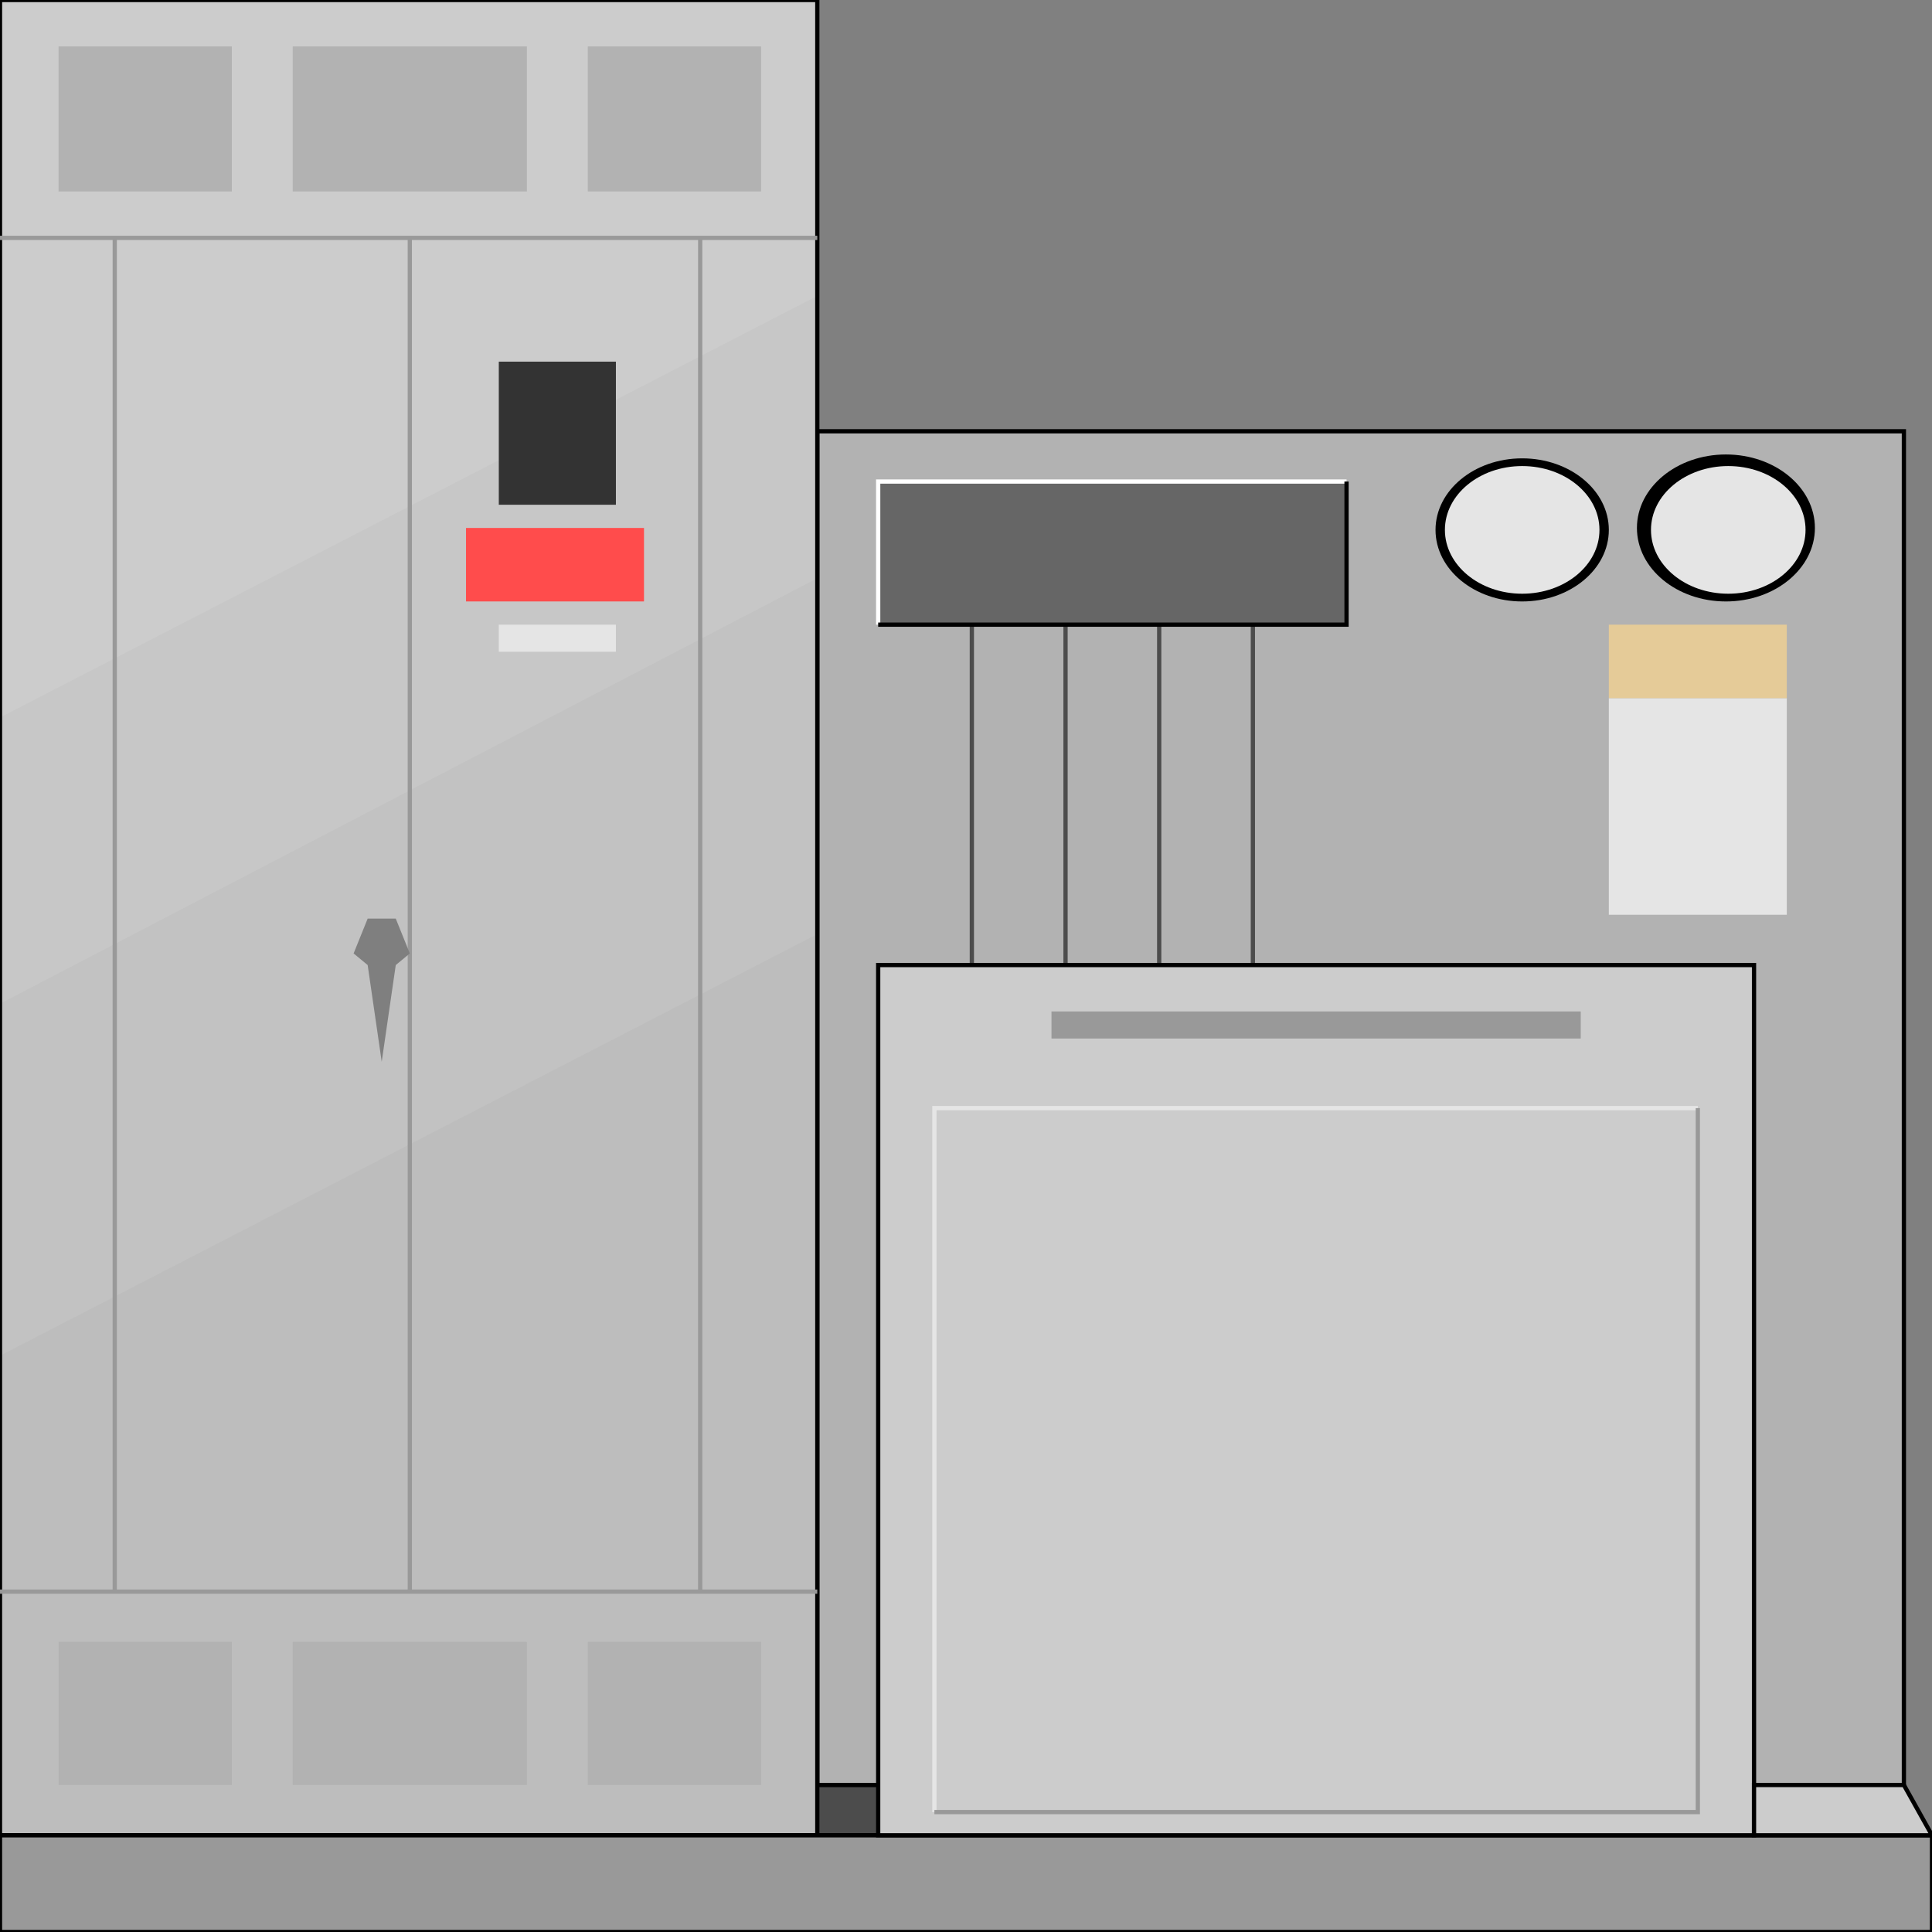 <svg width="150" height="150" viewBox="0 0 150 150" fill="none" xmlns="http://www.w3.org/2000/svg">
<rect x="0" y="0" width="150" height="150" fill="#808080" stroke="none"/>
<g clip-path="url(#clip0_2109_166213)">
<path d="M59.091 134.984H72.545V142.492H59.091V134.984Z" fill="#4C4C4C" stroke="black" stroke-width="0.33"/>
<path d="M63.454 33.484H147.818V138.589H63.454V33.484Z" fill="#B2B2B2" stroke="black" stroke-width="0.33"/>
<path d="M0 0H63.455V142.492H0V0Z" fill="#CCCCCC"/>
<path d="M0 55.705L63.455 22.973V142.492H0V55.705Z" fill="#C7C7C7"/>
<path d="M0 77.928L63.455 44.895V142.492H0V77.928Z" fill="#C2C2C2"/>
<path d="M0 105.256L63.455 72.523V142.493H0V105.256Z" fill="#BDBDBD"/>
<path d="M0 0H63.455V142.492H0V0Z" stroke="black" stroke-width="0.33"/>
<path d="M0 18.469H63.455" stroke="#999999" stroke-width="0.33"/>
<path d="M63.455 123.574H0" stroke="#999999" stroke-width="0.33"/>
<path d="M8.909 123.574V18.469" stroke="#999999" stroke-width="0.33"/>
<path d="M54.363 18.469V123.574" stroke="#999999" stroke-width="0.33"/>
<path d="M31.818 123.574V18.469" stroke="#999999" stroke-width="0.33"/>
<path d="M27.454 74.025L28.545 71.322H30.727L31.818 74.025L30.727 74.926L29.636 82.433L28.545 74.926L27.454 74.025Z" fill="#7F7F7F"/>
<path d="M0 150H150V142.492H0V150Z" fill="#999999" stroke="black" stroke-width="0.33"/>
<path d="M4.546 3.604H18V14.865H4.546V3.604Z" fill="#B2B2B2"/>
<path d="M22.727 3.604H40.909V14.865H22.727V3.604Z" fill="#B2B2B2"/>
<path d="M45.637 3.604H59.091V14.865H45.637V3.604Z" fill="#B2B2B2"/>
<path d="M4.546 127.477H18V138.588H4.546V127.477Z" fill="#B2B2B2"/>
<path d="M22.727 127.477H40.909V138.588H22.727V127.477Z" fill="#B2B2B2"/>
<path d="M45.637 127.477H59.091V138.588H45.637V127.477Z" fill="#B2B2B2"/>
<path d="M75.454 48.498V74.924" stroke="#4C4C4C" stroke-width="0.33"/>
<path d="M82.728 48.498V74.924" stroke="#4C4C4C" stroke-width="0.33"/>
<path d="M90 48.498V74.924" stroke="#4C4C4C" stroke-width="0.33"/>
<path d="M97.272 48.498V74.924" stroke="#4C4C4C" stroke-width="0.33"/>
<path d="M68.182 37.387H104.545V48.498H68.182V37.387Z" fill="#666666"/>
<path d="M68.182 48.498V37.387H104.545" stroke="white" stroke-width="0.33"/>
<path d="M68.182 48.498H104.545V37.387" stroke="black" stroke-width="0.33"/>
<path d="M68.182 74.926H136.182V142.493H68.182V74.926Z" fill="#CCCCCC" stroke="black" stroke-width="0.33"/>
<path d="M72.546 140.69V86.035H131.819" stroke="#E5E5E5" stroke-width="0.33"/>
<path d="M72.546 140.69H131.819V86.035" stroke="#999999" stroke-width="0.33"/>
<path d="M81.637 78.529H122.728V80.631H81.637V78.529Z" fill="#999999"/>
<path d="M136.182 138.588H147.818L150 142.492H136.182V138.588Z" fill="#CCCCCC" stroke="black" stroke-width="0.33"/>
<path d="M124.909 54.205H138.727V71.022H124.909V54.205Z" fill="#E5E5E5"/>
<path d="M124.909 54.204H138.727V48.498H124.909V54.204Z" fill="#E5CB98"/>
<path d="M36.182 46.696H50V40.99H36.182V46.696Z" fill="#FF4C4C"/>
<path d="M38.727 48.498H47.818V50.6H38.727V48.498Z" fill="#E5E5E5"/>
<path d="M38.727 39.189H47.818V28.078H38.727V39.189Z" fill="#333333"/>
<path d="M118.181 46.697C121.897 46.697 124.909 44.21 124.909 41.142C124.909 38.073 121.897 35.586 118.181 35.586C114.466 35.586 111.454 38.073 111.454 41.142C111.454 44.21 114.466 46.697 118.181 46.697Z" fill="black"/>
<path d="M134 46.697C137.816 46.697 140.909 44.142 140.909 40.991C140.909 37.84 137.816 35.285 134 35.285C130.184 35.285 127.091 37.84 127.091 40.991C127.091 44.142 130.184 46.697 134 46.697Z" fill="black"/>
<path d="M134.182 46.096C137.495 46.096 140.182 43.877 140.182 41.141C140.182 38.404 137.495 36.185 134.182 36.185C130.868 36.185 128.182 38.404 128.182 41.141C128.182 43.877 130.868 46.096 134.182 46.096Z" fill="#E5E5E5"/>
<path d="M118.182 46.096C121.495 46.096 124.182 43.877 124.182 41.141C124.182 38.404 121.495 36.185 118.182 36.185C114.868 36.185 112.182 38.404 112.182 41.141C112.182 43.877 114.868 46.096 118.182 46.096Z" fill="#E5E5E5"/>
</g>
<defs>
<clipPath id="clip0_2109_166213">
<rect width="150" height="150" fill="white"/>
</clipPath>
</defs>
</svg>
